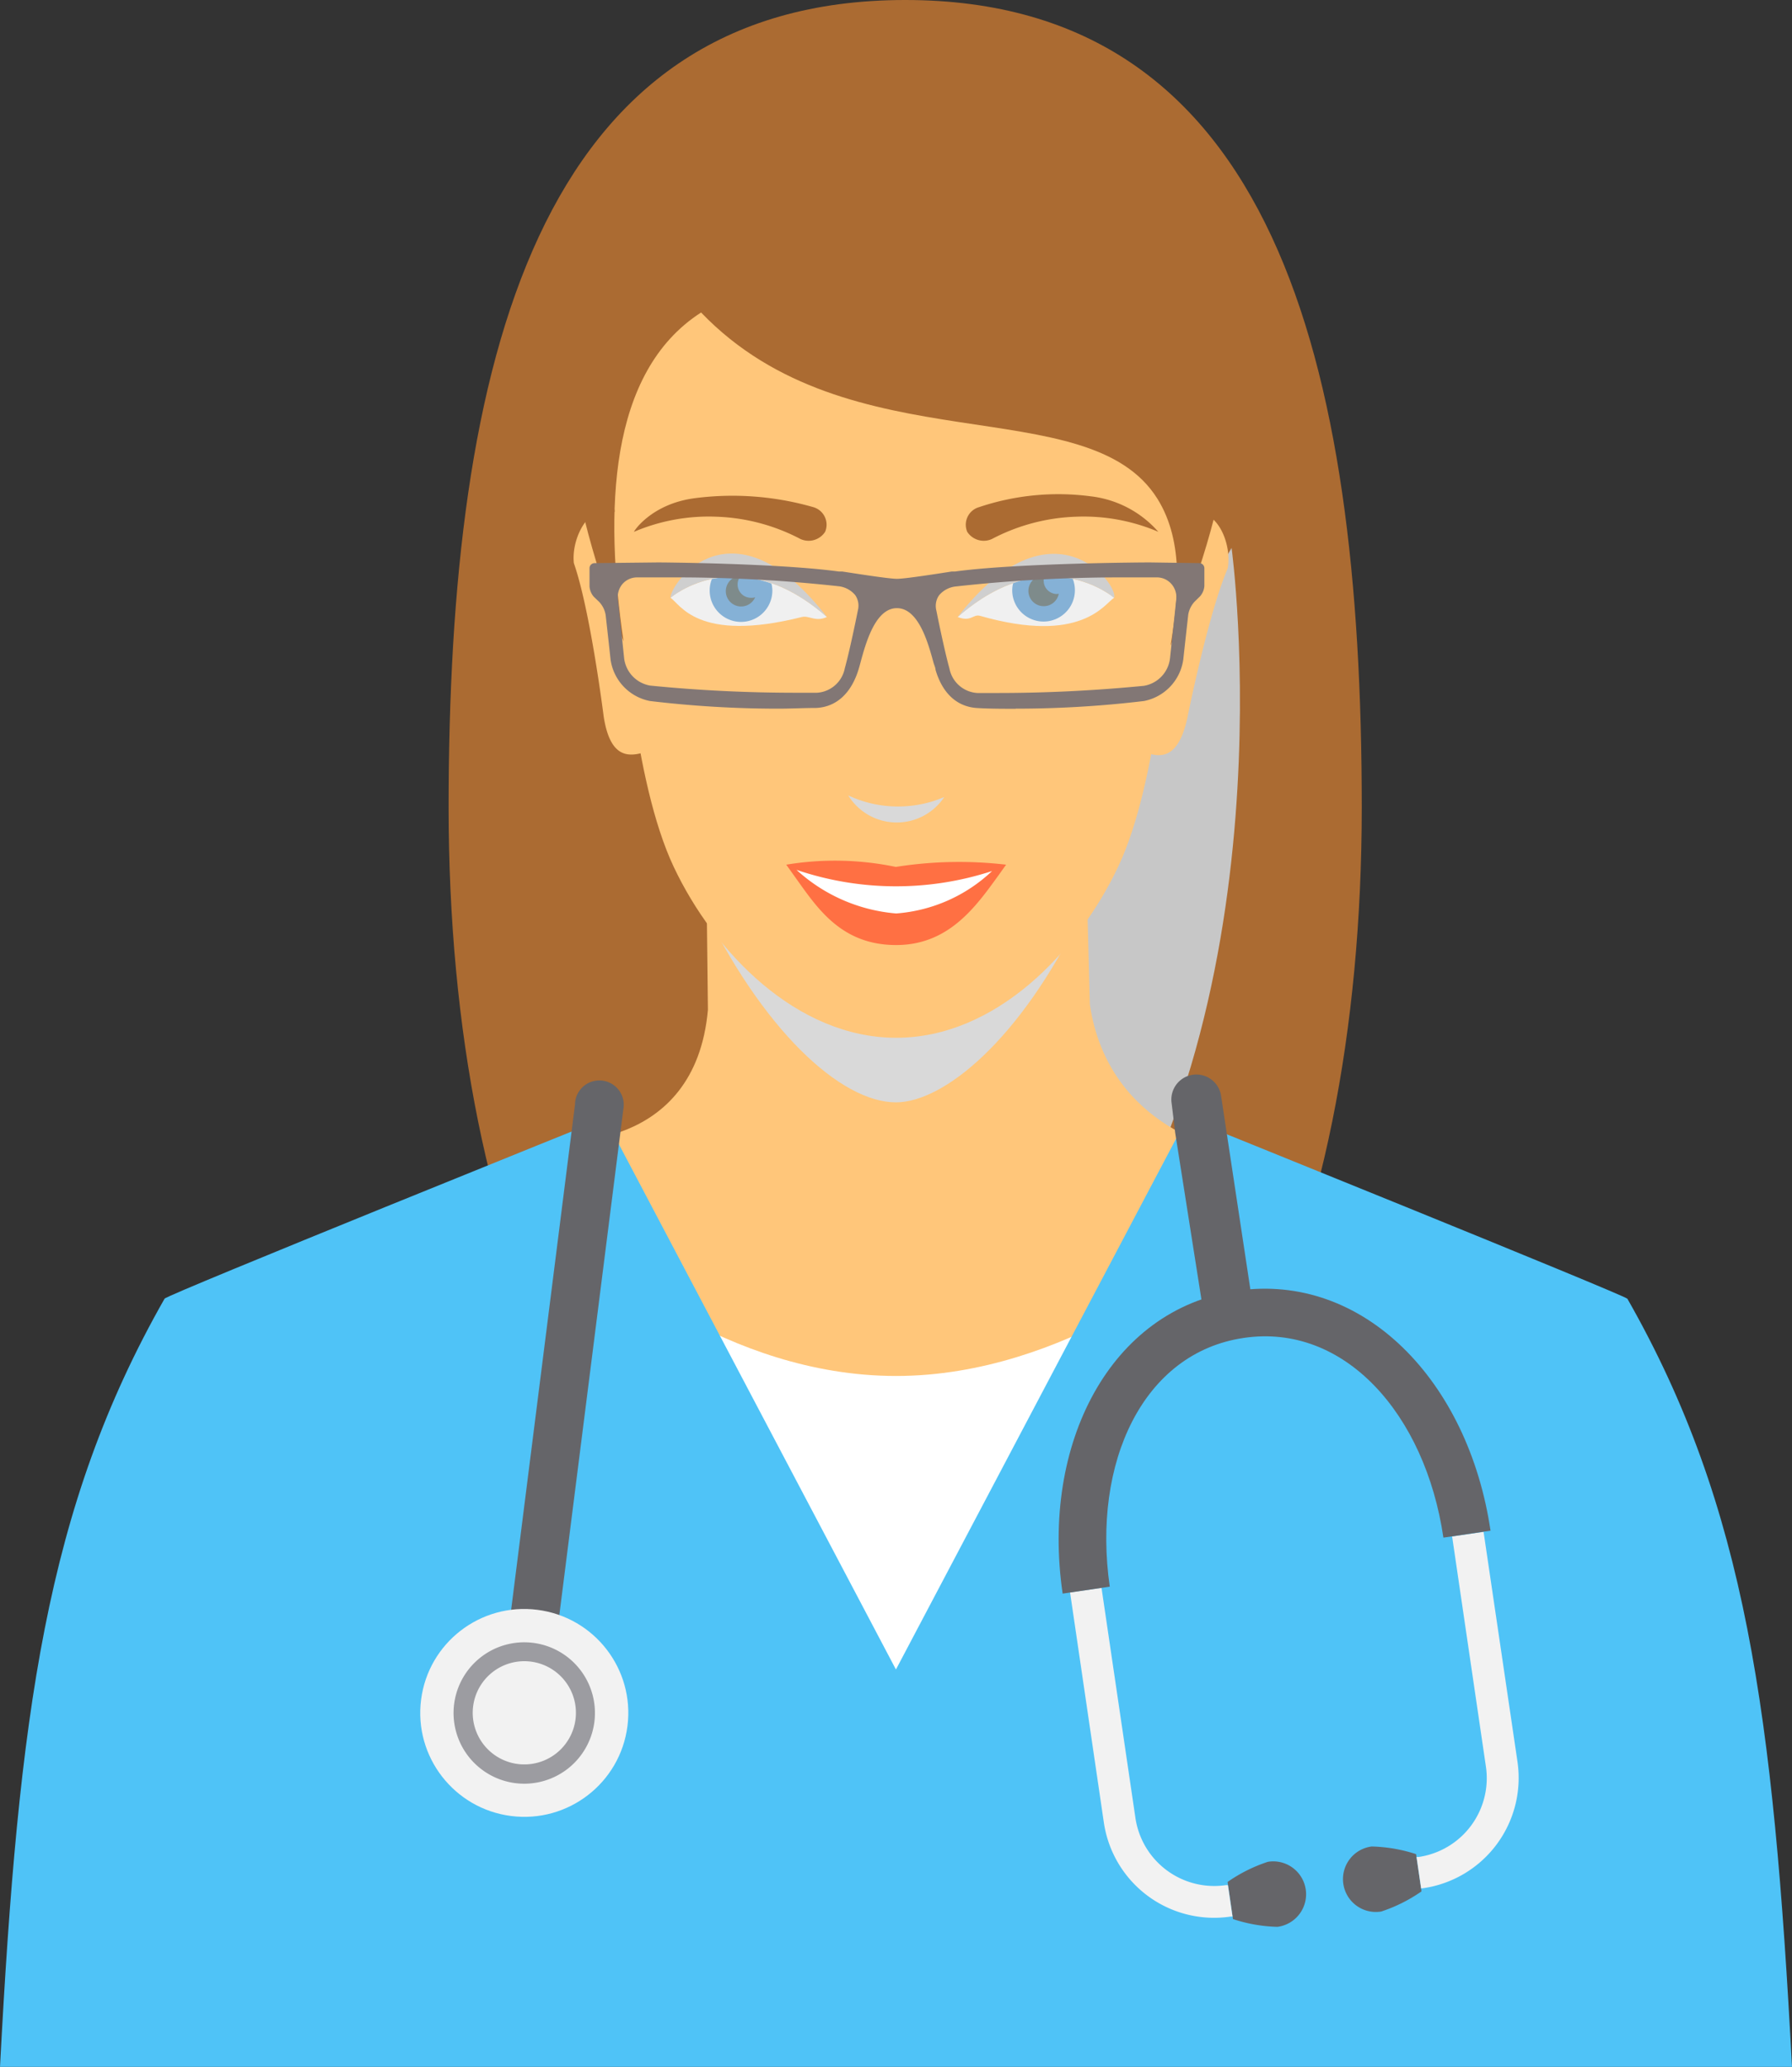 <svg xmlns="http://www.w3.org/2000/svg" viewBox="0 0 152.11 175.4"><rect x="0" y="0" width="152.11" height="175.4" fill="#333333" stroke="none"/><title>Depositphotos_95781546_22</title><g data-name="Layer 2"><g data-name="—ÎÓÈ_1" style="isolation:isolate"><path d="M115.59 68.51c0 37.83-13.51 68.51-38.76 68.51s-38.75-30.68-38.75-68.51S45.59 0 76.84 0s38.75 30.67 38.75 68.51z" fill="#ab6b32"/><path d="M104.54 46.5s5.41 39.33-13.62 65c-6.16-4.91-3.73-14-2.76-26.39s16.38-38.61 16.38-38.61z" style="mix-blend-mode:multiply" fill="#c7c7c7"/><path d="M123.36 152.45l-18.9-54.78S94.11 96 92.51 85.25L91.85 60l-15.68 1H59.81l.28 24.7C59 97.89 47.14 96.86 47.14 96.86l-17 55.31z" fill="#ffc67a"/><path d="M92.16 168.85l10.24-62.35s-11.77 10.27-26.34 10.27-25.53-10.11-25.53-10.11L59 168.85z" fill="#fff"/><path d="M76.8 86.07h-1.49c-4.42-.21-12.33-5.9-15.93-9.74 5.29 11.11 12 17.22 16.67 17.22 4 0 10.51-5.19 15.74-16-3.59 3.82-10.57 8.31-14.99 8.52z" style="mix-blend-mode:multiply" fill="#d9d9d9"/><path d="M55.87 60.25c.2 1.84.6 3.06-.73 3.46s-3.28 1.14-3.9-2.92c0 0-1.13-9-2.53-13-.2-1.84.91-4.25 2.45-4.48a3 3 0 0 1 3.17 2.92z" fill="#ffc67a"/><path d="M96.2 60.15c-.33 1.82-.82 3 .48 3.5S99.87 65 100.77 61c0 0 1.76-8.84 3.44-12.76.33-1.82-.6-4.31-2.13-4.66a3 3 0 0 0-3.36 2.67z" fill="#ffc67a"/><path d="M95.1 13.33c-8.69-9.35-19-8.88-19-8.88S65.73 4 57 13.33c-9.66 10.4-4.58 28.54-4.39 33.89s1.15 19.09 4.58 26.35 10.46 14.5 18.88 14.5 15.4-7.25 18.84-14.51 4.39-21 4.58-26.35 5.26-23.48-4.39-33.88z" fill="#ffc67a"/><path d="M56.91 50.73c.8.48 2.26 3.87 11.16 1.63.59-.15 1.16.45 2.12 0-7.51-6.61-13.28-1.63-13.28-1.63z" fill="#f0f0f0"/><path d="M60.43 49.13a2.66 2.66 0 1 0 5.13 1 2.51 2.51 0 0 0-.08-.61 9.3 9.3 0 0 0-5.05-.39z" fill="#85b1d6"/><path d="M76.07 78.1a11.71 11.71 0 0 0 8.63-4.44 59.74 59.74 0 0 1-17.42-.11 12.12 12.12 0 0 0 8.79 4.55z" fill="#fff"/><path d="M66.74 73.38l.67.94c1.87 2.59 3.89 5.88 8.66 5.88 4.48 0 6.78-3.29 8.66-5.88l.67-.94a34.44 34.44 0 0 0-9.36.19 25.34 25.34 0 0 0-9.3-.19zm9.33 4.14a14.26 14.26 0 0 1-8.46-3.7 26.29 26.29 0 0 0 16.6.1 13.28 13.28 0 0 1-8.14 3.6z" fill="#ff7043"/><path d="M56.91 50.73c0-1.26 5.29-8.67 13.28 1.63-7.51-6.61-13.28-1.63-13.28-1.63z" style="mix-blend-mode:multiply" fill="#cfcfcf"/><path d="M63.74 50.73a1.13 1.13 0 0 1-1.13-1.13 1.11 1.11 0 0 1 .2-.64h-.38a1.3 1.3 0 1 0 1.67 1.73 1.12 1.12 0 0 1-.36.04z" style="mix-blend-mode:multiply" fill="#7e8b8b"/><path d="M94.57 50.73c-.8.48-2.75 4-11.39 1.53-.59-.16-.76.55-1.89.1 7.52-6.61 13.28-1.63 13.28-1.63z" fill="#f0f0f0"/><path d="M86 49.49a2.5 2.5 0 0 0-.08.61 2.66 2.66 0 1 0 5.13-1 9.3 9.3 0 0 0-5.05.39z" fill="#85b1d6"/><path d="M94.57 50.73c.39-1.16-5.29-8.67-13.28 1.63 7.52-6.61 13.28-1.63 13.28-1.63z" style="mix-blend-mode:multiply" fill="#cfcfcf"/><path d="M89.72 50.41a1.13 1.13 0 0 1-1.13-1.13 1.08 1.08 0 0 1 .05-.31c-.23 0-.46 0-.7.05a1.3 1.3 0 1 0 1.93 1.37z" style="mix-blend-mode:multiply" fill="#7e8b8b"/><path d="M76.21 68.44A9.82 9.82 0 0 1 72 67.5a4.84 4.84 0 0 0 8.15.14 9.9 9.9 0 0 1-3.94.8z" style="mix-blend-mode:multiply" fill="#d9d9d9"/><path d="M98.32 45.13a16.17 16.17 0 0 0-7-1.28 16.5 16.5 0 0 0-7.12 1.89 1.67 1.67 0 0 1-2.1-.61 1.55 1.55 0 0 1 1-2.09 21.11 21.11 0 0 1 9.49-.92 9 9 0 0 1 5.73 3.01z" fill="#ab6b32"/><path d="M53.82 45.13a16.17 16.17 0 0 1 7-1.28 16.5 16.5 0 0 1 7.12 1.89 1.67 1.67 0 0 0 2.1-.61 1.55 1.55 0 0 0-1-2.09 24.83 24.83 0 0 0-10-.77c-3.81.47-5.32 2.93-5.22 2.86z" fill="#ab6b32"/><path d="M60.32 9.14c-7.51 7.78-18.9 15.13-7.39 45.3-1.62-11-1.31-22.85 6.58-27.92 12.62 13.14 32.82 6.38 38.73 15.8 2.34 3.73 1.75 8.61 1.12 12.47C110.86 27 102.09 14.75 89 7c-5.19-3.11-19.47-6-28.68 2.14z" fill="#ab6b32"/><path d="M86.22 60.15c-1.07 0-2.15 0-3.21-.06-1.73-.08-3-1.2-3.6-3.25 0-.16-.1-.37-.17-.6-.44-1.61-1.25-4.62-3.1-4.63s-2.66 3-3.1 4.62c-.06.23-.12.44-.17.6-.62 2-1.87 3.17-3.6 3.25-1.06 0-2.14.06-3.21.06a91.57 91.57 0 0 1-10.89-.65A4.18 4.18 0 0 1 51.83 56c-.16-1.49-.42-3.8-.42-3.8a2.12 2.12 0 0 0-.55-1.12l-.45-.43a1.48 1.48 0 0 1-.37-.89v-1.54a.43.43 0 0 1 .43-.43l5.39-.06c.11 0 10.13.06 15.34.77h.29c1 .15 3.92.62 4.65.62s3.68-.47 4.65-.62h.28c5.36-.73 16.35-.77 16.46-.77h.07l4.2.06a.43.43 0 0 1 .43.43v1.51a1.48 1.48 0 0 1-.38.89l-.44.43a2.13 2.13 0 0 0-.55 1.12s-.26 2.32-.42 3.8a4.18 4.18 0 0 1-3.33 3.52 91.59 91.59 0 0 1-10.89.65zM95 49a125.93 125.93 0 0 0-13.87.77 2.14 2.14 0 0 0-1.42.75 1.58 1.58 0 0 0-.23 1.29c.31 1.56.79 3.77 1.11 4.92a2.57 2.57 0 0 0 2.36 2.08h1.77c4.12 0 8.29-.21 12.39-.61a2.68 2.68 0 0 0 2.2-2.3q.27-2.53.53-5a1.71 1.71 0 0 0-.38-1.31 1.63 1.63 0 0 0-1.25-.59H95zm-37.7 0h-3.24a1.64 1.64 0 0 0-1.23.57 1.71 1.71 0 0 0-.38 1.31q.27 2.46.53 5a2.68 2.68 0 0 0 2.2 2.3c4.1.41 8.26.61 12.39.61h1.77a2.57 2.57 0 0 0 2.37-2.08c.32-1.15.8-3.36 1.11-4.92a1.58 1.58 0 0 0-.23-1.29 2.14 2.14 0 0 0-1.42-.75A125.94 125.94 0 0 0 57.3 49z" fill="#827775"/><path d="M138.14 110.22c-.17-.3-37.39-15.33-37.39-15.33l-24.7 46.79-24.69-46.8s-37.22 15-37.39 15.33C3.89 127.91 1.58 145.46 0 175.4h152.11c-1.58-29.94-3.89-47.49-13.97-65.18z" fill="#4fc3f7"/><path d="M120.2 157.35a13.06 13.06 0 0 0-3.77-.65 2.79 2.79 0 1 0 .81 5.52 13.11 13.11 0 0 0 3.42-1.71z" fill="#656569"/><path d="M104.66 162.86a13.1 13.1 0 0 0 3.77.66 2.79 2.79 0 1 0-.81-5.52 13.08 13.08 0 0 0-3.42 1.71z" fill="#656569"/><path d="M120.81 160.24a9.46 9.46 0 0 0 8-10.72L125.93 130l-2.67.39 2.87 19.54a6.76 6.76 0 0 1-5.71 7.66h-.18l.39 2.67z" fill="#f2f2f2"/><path d="M104.44 162.65h.18l-.39-2.67h-.18a6.76 6.76 0 0 1-7.67-5.69l-2.88-19.54-2.67.39 2.87 19.54a9.46 9.46 0 0 0 10.74 7.97z" fill="#f2f2f2"/><path d="M105.58 113.54c8.54-1.26 15.4 6.46 16.94 16.95l4-.59c-1.87-12.7-10.79-21.94-21.54-20.36s-16.64 13-14.78 25.7l4-.59c-1.51-10.5 2.8-19.86 11.38-21.11z" fill="#656569"/><path d="M103.65 93a2.12 2.12 0 1 0-4.2.62s.3 2.46.3 2.49l2.51 15.94 4.18-.61z" fill="#656569"/><path d="M52.91 94.14a2.07 2.07 0 1 0-4.1-.52v.09l-5.89 46.6 4.08.52z" fill="#656569"/><ellipse cx="44.5" cy="145.36" rx="8.82" ry="8.83" transform="rotate(-82.71 44.503 145.361)" fill="#f2f2f2"/><path d="M45.26 139.42a6 6 0 1 1-6.71 5.18 6 6 0 0 1 6.71-5.18zm-1.31 10.28a4.38 4.38 0 1 0-3.79-4.89 4.38 4.38 0 0 0 3.79 4.89z" fill="#9c9ca1"/></g></g></svg>